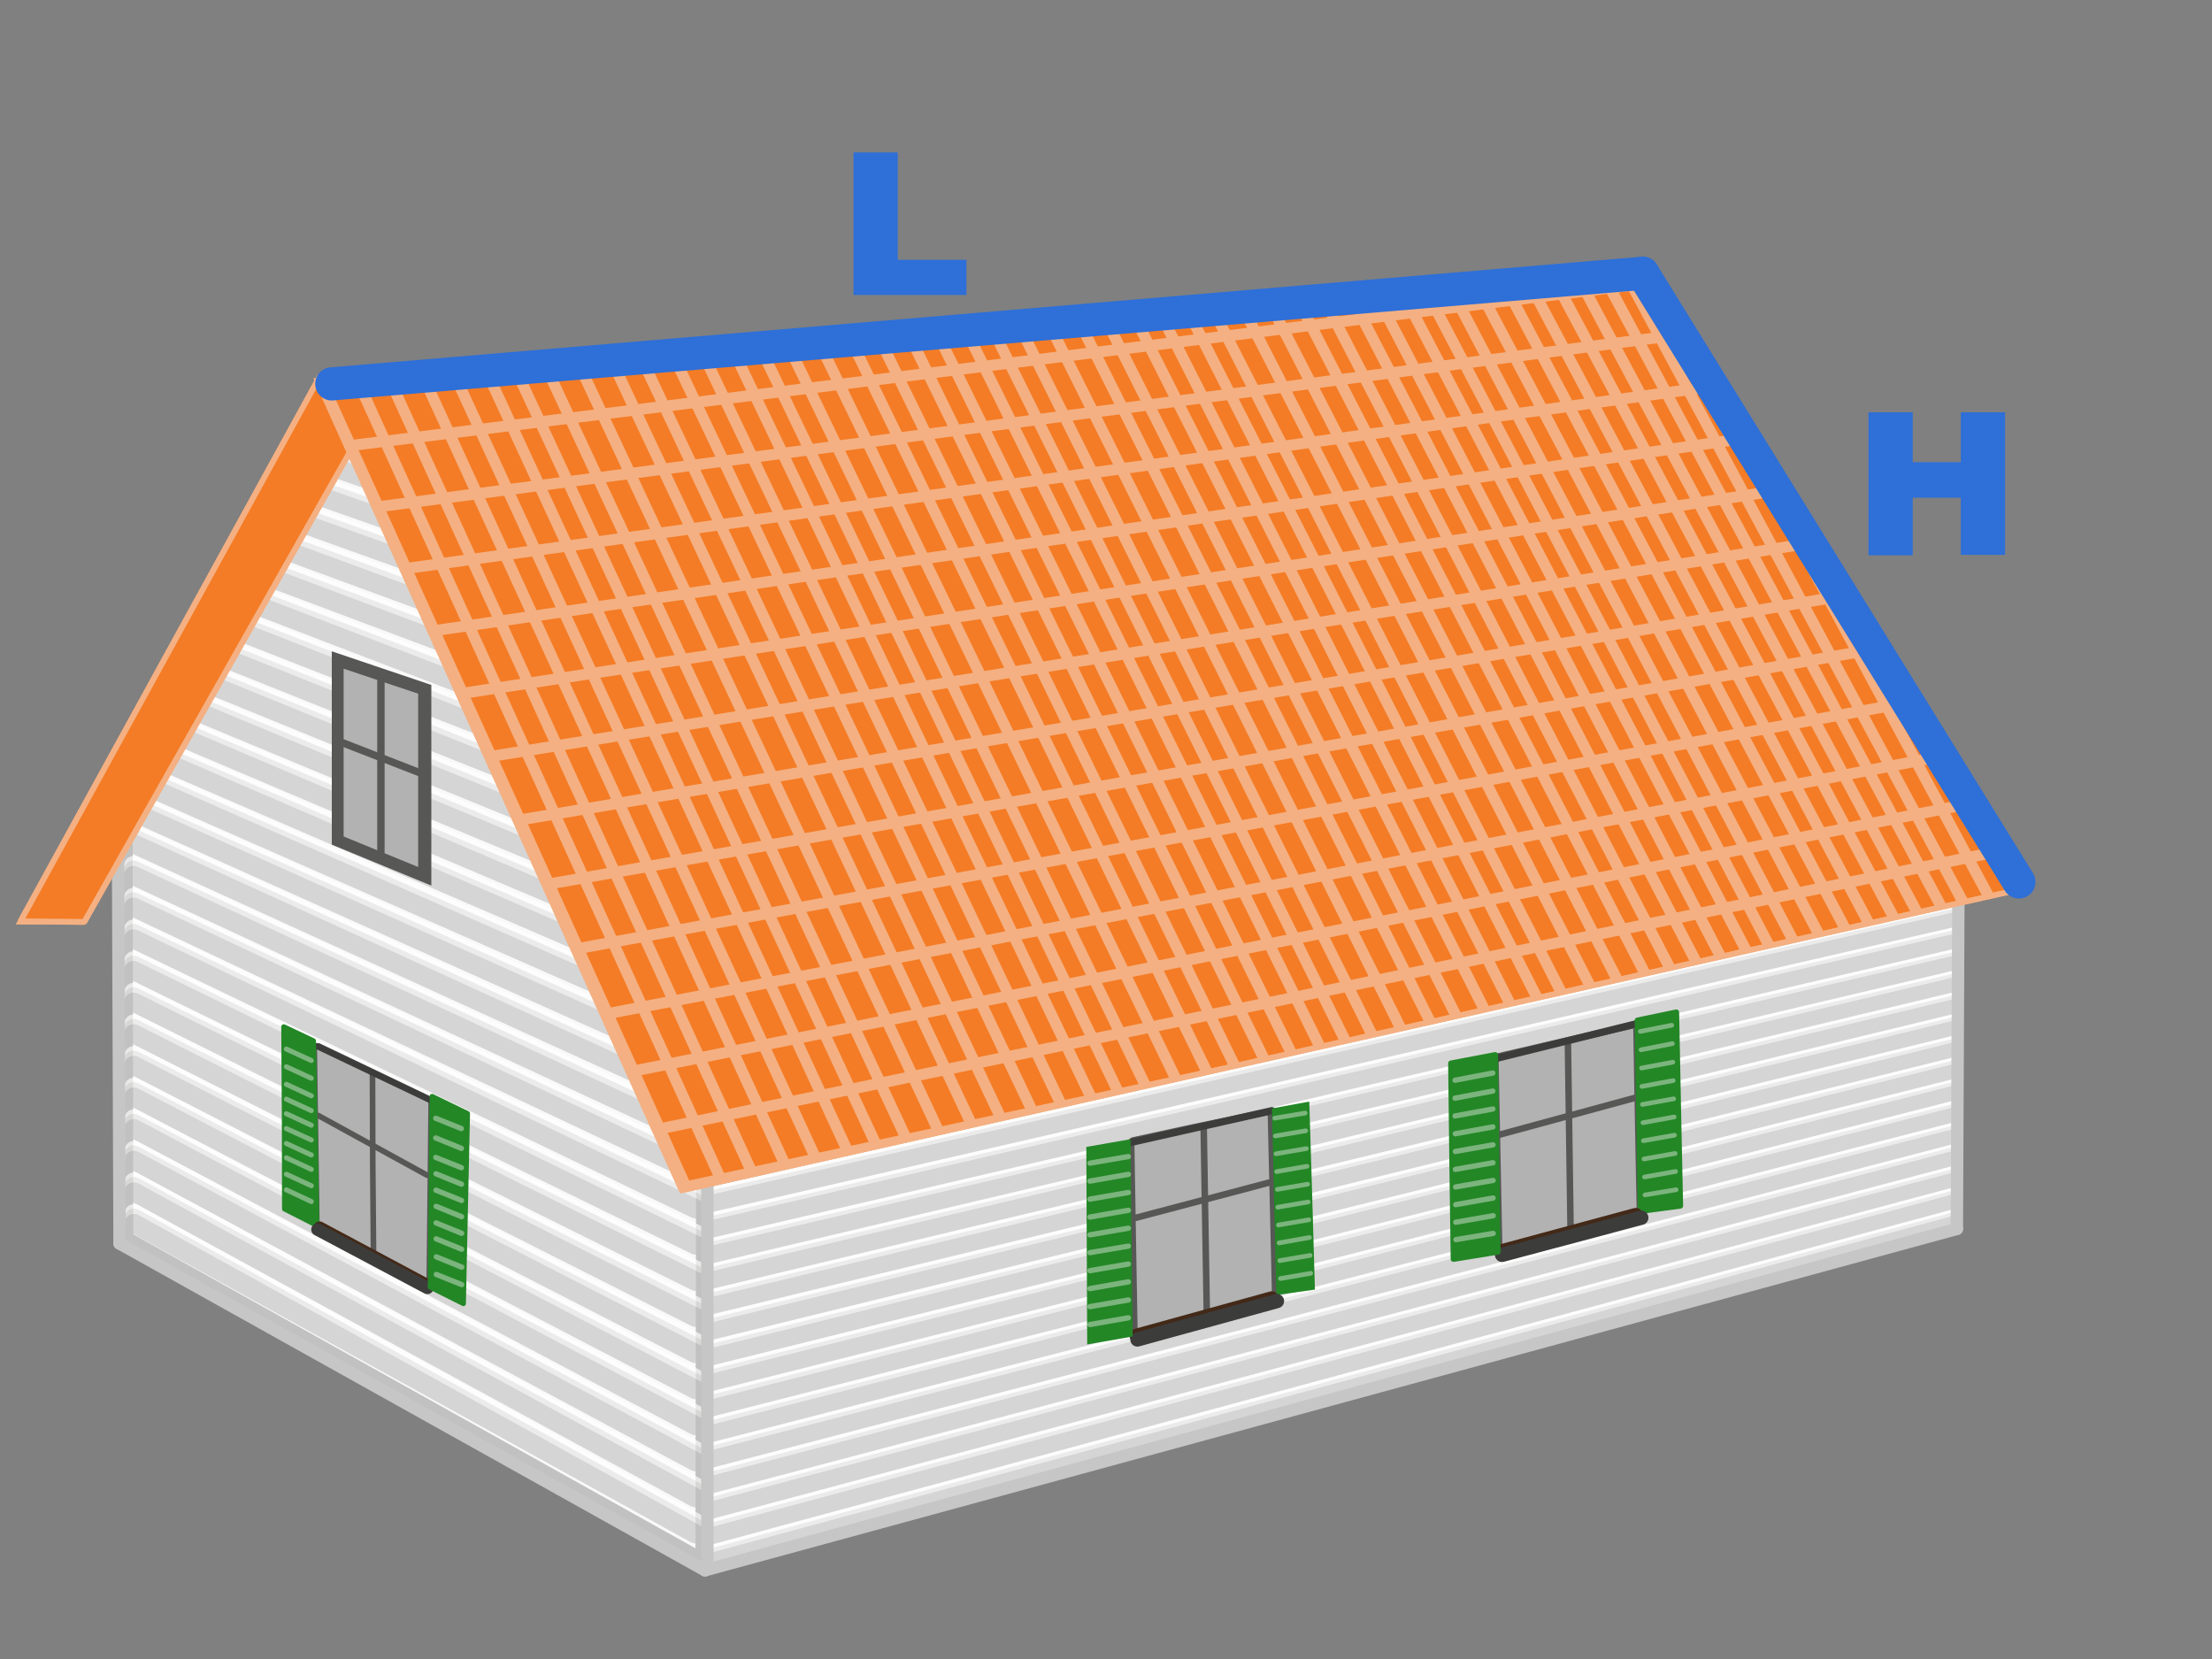 <svg id="Слой_1" data-name="Слой 1" xmlns="http://www.w3.org/2000/svg" xmlns:xlink="http://www.w3.org/1999/xlink" viewBox="0 0 200 150"><rect x="0" y="0" width="200" height="150" fill="#808080" stroke="none"/><defs><style>.cls-1,.cls-10,.cls-13,.cls-14,.cls-15,.cls-16,.cls-19,.cls-20,.cls-22,.cls-23,.cls-25,.cls-26,.cls-27,.cls-28,.cls-30,.cls-31,.cls-33,.cls-37,.cls-38,.cls-39,.cls-40,.cls-8,.cls-9{fill:none;}.cls-2{clip-path:url(#clip-path);}.cls-3{clip-path:url(#clip-path-2);}.cls-4{fill:#fff;}.cls-5{opacity:0.78;}.cls-12,.cls-6{fill:#f7f7f7;}.cls-10,.cls-12,.cls-15,.cls-6{stroke:#afafaf;}.cls-10,.cls-12,.cls-13,.cls-14,.cls-15,.cls-16,.cls-19,.cls-20,.cls-22,.cls-23,.cls-25,.cls-26,.cls-27,.cls-28,.cls-30,.cls-31,.cls-33,.cls-37,.cls-40,.cls-6,.cls-8,.cls-9{stroke-linecap:round;}.cls-10,.cls-12,.cls-13,.cls-14,.cls-15,.cls-19,.cls-20,.cls-21,.cls-22,.cls-23,.cls-24,.cls-25,.cls-26,.cls-27,.cls-28,.cls-29,.cls-30,.cls-31,.cls-32,.cls-33,.cls-39,.cls-40,.cls-6,.cls-8,.cls-9{stroke-linejoin:round;}.cls-10,.cls-6,.cls-8,.cls-9{stroke-width:1.73px;}.cls-7{opacity:0.64;}.cls-13,.cls-8{stroke:#fff;}.cls-14,.cls-9{stroke:#dddddb;}.cls-11{clip-path:url(#clip-path-3);}.cls-12{stroke-width:1.32px;}.cls-13,.cls-14,.cls-15{stroke-width:1.85px;}.cls-16{stroke:#c6c6c6;}.cls-16,.cls-35,.cls-37,.cls-38{stroke-miterlimit:10;}.cls-16,.cls-30,.cls-31{stroke-width:1.12px;}.cls-17{fill:#b2b2b2;}.cls-18{fill:#575756;}.cls-19,.cls-27,.cls-39{stroke:#575756;}.cls-19{stroke-width:0.59px;}.cls-20,.cls-23,.cls-28,.cls-31{stroke:#3c3c3b;}.cls-20{stroke-width:0.65px;}.cls-21,.cls-24,.cls-29,.cls-32,.cls-34{fill:#238726;}.cls-21,.cls-24,.cls-29,.cls-32{stroke:#238726;}.cls-21{stroke-width:0.52px;}.cls-22,.cls-30{stroke:#432918;}.cls-22,.cls-23{stroke-width:1.29px;}.cls-24,.cls-27{stroke-width:0.51px;}.cls-25,.cls-26,.cls-33{stroke:#ededed;opacity:0.44;isolation:isolate;}.cls-25{stroke-width:0.48px;}.cls-26{stroke-width:0.42px;}.cls-28{stroke-width:0.56px;}.cls-29{stroke-width:0.46px;}.cls-32,.cls-33{stroke-width:0.45px;}.cls-35{fill:#f47c26;}.cls-35,.cls-37,.cls-38{stroke:#f4b082;}.cls-35,.cls-38{stroke-width:0.5px;}.cls-36{clip-path:url(#clip-path-4);}.cls-39{stroke-width:0.67px;}.cls-40{stroke:#2e6fd8;stroke-width:3px;}.cls-41{fill:#2e6fd8;}</style><clipPath id="clip-path"><path class="cls-1" d="M63.74,142,10.81,112.4V73.52c0-.69,4.67-9.66,17.35-32.81,1.87-3.64,2.85-4.5,3.37-4.55l1.24-.11.88-.07,30.28-2.54Z"/></clipPath><clipPath id="clip-path-2"><polygon class="cls-1" points="10.65 17.84 63.92 33.45 63.73 142.04 10.8 112.41 10.65 17.84"/></clipPath><clipPath id="clip-path-3"><polygon class="cls-1" points="176.94 111.11 63.73 142.04 63.95 106.03 177.06 80.98 176.94 111.11"/></clipPath><clipPath id="clip-path-4"><polygon class="cls-1" points="183.29 80.27 61.64 107.62 28.7 34.42 148.53 24.71 183.29 80.27"/></clipPath></defs><g id="Слой_1-2" data-name="Слой 1-2"><g id="двухскатная"><g id="односкатная"><g id="стены"><g class="cls-2"><g id="стена_больш" data-name="стена больш"><g class="cls-3"><rect class="cls-4" x="5.45" y="33.44" width="58.39" height="112.17"/></g><g class="cls-5"><polygon class="cls-6" points="11.04 17.95 63.93 33.44 63.74 141.46 11.19 112.11 11.04 17.95"/><g class="cls-7"><line class="cls-8" x1="11.98" y1="20.74" x2="63.04" y2="36.05"/><line class="cls-9" x1="11.98" y1="21.14" x2="63.04" y2="36.52"/><line class="cls-10" x1="11.98" y1="21.63" x2="63.04" y2="37.07"/><line class="cls-8" x1="11.99" y1="23.62" x2="63.03" y2="39.35"/><line class="cls-9" x1="11.99" y1="24.03" x2="63.03" y2="39.81"/><line class="cls-10" x1="11.99" y1="24.51" x2="63.03" y2="40.37"/><line class="cls-8" x1="11.99" y1="26.51" x2="63.03" y2="42.65"/><line class="cls-9" x1="11.99" y1="26.91" x2="63.03" y2="43.11"/><line class="cls-10" x1="11.99" y1="27.4" x2="63.03" y2="43.66"/><line class="cls-8" x1="12" y1="29.39" x2="63.02" y2="45.94"/><line class="cls-9" x1="12" y1="29.8" x2="63.02" y2="46.4"/><line class="cls-10" x1="12" y1="30.28" x2="63.02" y2="46.96"/><line class="cls-8" x1="12" y1="32.28" x2="63.02" y2="49.24"/><line class="cls-9" x1="12" y1="32.68" x2="63.02" y2="49.7"/><line class="cls-10" x1="12" y1="33.16" x2="63.02" y2="50.25"/><line class="cls-8" x1="12" y1="35.16" x2="63.01" y2="52.53"/><line class="cls-9" x1="12.01" y1="35.56" x2="63.01" y2="52.99"/><line class="cls-10" x1="12.01" y1="36.05" x2="63.01" y2="53.54"/><line class="cls-8" x1="12.01" y1="38.04" x2="63.01" y2="55.83"/><line class="cls-9" x1="12.01" y1="38.44" x2="63.01" y2="56.28"/><line class="cls-10" x1="12.01" y1="38.93" x2="63" y2="56.84"/><line class="cls-8" x1="12.01" y1="40.92" x2="63" y2="59.12"/><line class="cls-9" x1="12.01" y1="41.32" x2="63" y2="59.57"/><line class="cls-10" x1="12.01" y1="41.81" x2="63" y2="60.13"/><line class="cls-8" x1="12.02" y1="43.8" x2="63" y2="62.4"/><line class="cls-9" x1="12.02" y1="44.2" x2="62.99" y2="62.86"/><line class="cls-10" x1="12.02" y1="44.69" x2="62.99" y2="63.42"/><line class="cls-8" x1="12.02" y1="46.68" x2="62.99" y2="65.69"/><line class="cls-9" x1="12.02" y1="47.08" x2="62.99" y2="66.15"/><line class="cls-10" x1="12.02" y1="47.57" x2="62.99" y2="66.7"/><line class="cls-8" x1="12.03" y1="49.56" x2="62.98" y2="68.98"/><line class="cls-9" x1="12.03" y1="49.96" x2="62.98" y2="69.44"/><line class="cls-10" x1="12.03" y1="50.44" x2="62.98" y2="69.99"/><line class="cls-8" x1="12.03" y1="52.43" x2="62.98" y2="72.26"/><line class="cls-9" x1="12.03" y1="52.83" x2="62.98" y2="72.72"/><line class="cls-10" x1="12.03" y1="53.32" x2="62.98" y2="73.27"/><line class="cls-8" x1="12.03" y1="55.31" x2="62.97" y2="75.54"/><line class="cls-9" x1="12.04" y1="55.71" x2="62.97" y2="76"/><line class="cls-10" x1="12.04" y1="56.19" x2="62.97" y2="76.56"/><line class="cls-8" x1="12.04" y1="58.18" x2="62.97" y2="78.83"/><line class="cls-9" x1="12.04" y1="58.58" x2="62.97" y2="79.28"/><line class="cls-10" x1="12.04" y1="59.07" x2="62.97" y2="79.84"/><line class="cls-8" x1="12.04" y1="61.05" x2="62.96" y2="82.11"/><line class="cls-9" x1="12.04" y1="61.46" x2="62.96" y2="82.57"/><line class="cls-10" x1="12.04" y1="61.94" x2="62.96" y2="83.12"/><line class="cls-8" x1="12.05" y1="63.93" x2="62.96" y2="85.39"/><line class="cls-9" x1="12.05" y1="64.33" x2="62.96" y2="85.84"/><line class="cls-10" x1="12.05" y1="64.81" x2="62.95" y2="86.4"/><line class="cls-8" x1="12.05" y1="66.8" x2="62.95" y2="88.67"/><line class="cls-9" x1="12.05" y1="67.2" x2="62.95" y2="89.12"/><line class="cls-10" x1="12.05" y1="67.68" x2="62.95" y2="89.67"/><line class="cls-8" x1="12.06" y1="69.67" x2="62.94" y2="91.94"/><line class="cls-9" x1="12.06" y1="70.07" x2="62.94" y2="92.4"/><line class="cls-10" x1="12.06" y1="70.55" x2="62.94" y2="92.95"/><line class="cls-8" x1="12.06" y1="72.54" x2="62.94" y2="95.22"/><line class="cls-9" x1="12.06" y1="72.94" x2="62.94" y2="95.68"/><line class="cls-10" x1="12.06" y1="73.42" x2="62.94" y2="96.23"/><line class="cls-8" x1="12.07" y1="75.41" x2="62.93" y2="98.49"/><line class="cls-9" x1="12.07" y1="75.81" x2="62.93" y2="98.95"/><line class="cls-10" x1="12.07" y1="76.29" x2="62.93" y2="99.5"/><line class="cls-8" x1="12.07" y1="78.27" x2="62.93" y2="101.76"/><line class="cls-9" x1="12.07" y1="78.67" x2="62.93" y2="102.22"/><line class="cls-10" x1="12.07" y1="79.16" x2="62.93" y2="102.77"/><line class="cls-8" x1="12.07" y1="81.14" x2="62.92" y2="105.03"/><line class="cls-9" x1="12.07" y1="81.54" x2="62.92" y2="105.49"/><line class="cls-10" x1="12.08" y1="82.02" x2="62.92" y2="106.04"/><line class="cls-8" x1="12.08" y1="84" x2="62.92" y2="108.3"/><line class="cls-9" x1="12.08" y1="84.4" x2="62.92" y2="108.76"/><line class="cls-10" x1="12.08" y1="84.89" x2="62.92" y2="109.31"/><line class="cls-8" x1="12.08" y1="86.87" x2="62.91" y2="111.57"/><line class="cls-9" x1="12.08" y1="87.27" x2="62.91" y2="112.03"/><line class="cls-10" x1="12.08" y1="87.75" x2="62.91" y2="112.58"/><line class="cls-8" x1="12.09" y1="89.73" x2="62.91" y2="114.84"/><line class="cls-9" x1="12.09" y1="90.13" x2="62.91" y2="115.3"/><line class="cls-10" x1="12.09" y1="90.61" x2="62.9" y2="115.85"/><line class="cls-8" x1="12.09" y1="92.59" x2="62.9" y2="118.11"/><line class="cls-9" x1="12.09" y1="92.99" x2="62.9" y2="118.56"/><line class="cls-10" x1="12.09" y1="93.47" x2="62.9" y2="119.11"/><line class="cls-8" x1="12.1" y1="95.45" x2="62.9" y2="121.37"/><line class="cls-9" x1="12.1" y1="95.85" x2="62.89" y2="121.83"/><line class="cls-10" x1="12.1" y1="96.33" x2="62.89" y2="122.38"/><line class="cls-8" x1="12.1" y1="98.31" x2="62.89" y2="124.64"/><line class="cls-9" x1="12.1" y1="98.71" x2="62.89" y2="125.09"/><line class="cls-10" x1="12.1" y1="99.19" x2="62.89" y2="125.64"/><line class="cls-8" x1="12.1" y1="101.17" x2="62.88" y2="127.9"/><line class="cls-9" x1="12.1" y1="101.57" x2="62.88" y2="128.35"/><line class="cls-10" x1="12.11" y1="102.05" x2="62.88" y2="128.9"/><line class="cls-8" x1="12.11" y1="104.03" x2="62.88" y2="131.16"/><line class="cls-9" x1="12.11" y1="104.43" x2="62.88" y2="131.61"/><line class="cls-10" x1="12.11" y1="104.91" x2="62.88" y2="132.16"/><line class="cls-8" x1="12.11" y1="106.88" x2="62.87" y2="134.42"/><line class="cls-9" x1="12.11" y1="107.28" x2="62.87" y2="134.87"/><line class="cls-10" x1="12.11" y1="107.77" x2="62.87" y2="135.42"/><line class="cls-8" x1="12.12" y1="109.74" x2="62.87" y2="137.67"/><line class="cls-9" x1="12.12" y1="110.14" x2="62.87" y2="138.13"/><line class="cls-10" x1="12.12" y1="110.62" x2="62.87" y2="138.68"/></g></g></g></g><g id="стена_мал" data-name="стена мал"><g class="cls-11"><path class="cls-4" d="M63.74,142l113.2-30.94q-.08-16.45-.13-32.93L64,106Z"/><g class="cls-5"><polygon class="cls-12" points="59.8 144.16 180.88 111.08 181 78.86 60.03 105.66 59.8 144.16"/><g class="cls-7"><line class="cls-13" x1="63.53" y1="106.11" x2="179.12" y2="80.32"/><line class="cls-14" x1="63.53" y1="106.43" x2="179.12" y2="80.6"/><line class="cls-15" x1="63.53" y1="106.82" x2="179.12" y2="80.91"/><line class="cls-13" x1="63.52" y1="108.42" x2="179.11" y2="82.27"/><line class="cls-14" x1="63.51" y1="108.76" x2="179.11" y2="82.54"/><line class="cls-15" x1="63.51" y1="109.14" x2="179.11" y2="82.88"/><line class="cls-13" x1="63.5" y1="110.74" x2="179.11" y2="84.22"/><line class="cls-14" x1="63.5" y1="111.07" x2="179.09" y2="84.49"/><line class="cls-15" x1="63.5" y1="111.45" x2="179.09" y2="84.82"/><line class="cls-13" x1="63.49" y1="113.07" x2="179.09" y2="86.18"/><line class="cls-14" x1="63.49" y1="113.39" x2="179.09" y2="86.46"/><line class="cls-15" x1="63.48" y1="113.77" x2="179.08" y2="86.79"/><line class="cls-13" x1="63.47" y1="115.39" x2="179.08" y2="88.13"/><line class="cls-14" x1="63.47" y1="115.7" x2="179.08" y2="88.4"/><line class="cls-15" x1="63.47" y1="116.1" x2="179.08" y2="88.74"/><line class="cls-13" x1="63.46" y1="117.7" x2="179.08" y2="90.08"/><line class="cls-14" x1="63.46" y1="118.02" x2="179.08" y2="90.36"/><line class="cls-15" x1="63.46" y1="118.42" x2="179.08" y2="90.7"/><line class="cls-13" x1="63.45" y1="120.01" x2="179.07" y2="92.04"/><line class="cls-14" x1="63.44" y1="120.35" x2="179.07" y2="92.32"/><line class="cls-15" x1="63.44" y1="120.73" x2="179.07" y2="92.64"/><line class="cls-13" x1="63.43" y1="122.33" x2="179.06" y2="93.99"/><line class="cls-14" x1="63.43" y1="122.67" x2="179.06" y2="94.27"/><line class="cls-15" x1="63.43" y1="123.05" x2="179.06" y2="94.6"/><line class="cls-13" x1="63.42" y1="124.65" x2="179.05" y2="95.95"/><line class="cls-14" x1="63.42" y1="124.98" x2="179.05" y2="96.23"/><line class="cls-15" x1="63.4" y1="125.38" x2="179.05" y2="96.55"/><line class="cls-13" x1="63.4" y1="126.98" x2="179.05" y2="97.9"/><line class="cls-14" x1="63.4" y1="127.29" x2="179.03" y2="98.18"/><line class="cls-15" x1="63.4" y1="127.7" x2="179.03" y2="98.51"/><line class="cls-13" x1="63.39" y1="129.29" x2="179.03" y2="99.86"/><line class="cls-14" x1="63.39" y1="129.61" x2="179.03" y2="100.14"/><line class="cls-15" x1="63.39" y1="130.01" x2="179.03" y2="100.46"/><line class="cls-13" x1="63.37" y1="131.61" x2="179.02" y2="101.82"/><line class="cls-14" x1="63.37" y1="131.93" x2="179.02" y2="102.1"/><line class="cls-15" x1="63.37" y1="132.32" x2="179.02" y2="102.42"/><line class="cls-13" x1="63.36" y1="133.93" x2="179.01" y2="103.77"/><line class="cls-14" x1="63.36" y1="134.26" x2="179.01" y2="104.04"/><line class="cls-15" x1="63.36" y1="134.64" x2="179.01" y2="104.38"/><line class="cls-13" x1="63.34" y1="136.26" x2="179.01" y2="105.73"/><line class="cls-14" x1="63.34" y1="136.57" x2="179.01" y2="106.01"/><line class="cls-15" x1="63.34" y1="136.96" x2="179.01" y2="106.33"/><line class="cls-13" x1="63.33" y1="138.57" x2="179" y2="107.68"/><line class="cls-14" x1="63.33" y1="138.89" x2="179" y2="107.95"/><line class="cls-15" x1="63.33" y1="139.29" x2="179" y2="108.29"/><line class="cls-13" x1="63.31" y1="140.89" x2="179" y2="109.64"/><line class="cls-14" x1="63.31" y1="141.21" x2="178.99" y2="109.92"/><line class="cls-15" x1="63.31" y1="141.61" x2="178.99" y2="110.24"/></g></g></g></g><line class="cls-16" x1="63.96" y1="106.04" x2="63.96" y2="141.32"/><line class="cls-16" x1="10.65" y1="71.02" x2="10.81" y2="112.43"/><line class="cls-16" x1="177.07" y1="80.99" x2="176.93" y2="111.11"/><line class="cls-16" x1="63.74" y1="141.98" x2="10.81" y2="112.43"/><line class="cls-16" x1="176.94" y1="111.11" x2="63.74" y2="141.98"/></g></g><g id="окно2"><path class="cls-17" d="M135.86,113a.28.28,0,0,1-.18-.06.27.27,0,0,1-.12-.23l-.33-16.87a.3.3,0,0,1,.23-.3l12.14-2.82h.06a.4.4,0,0,1,.18.07A.31.31,0,0,1,148,93l.31,16.42a.31.31,0,0,1-.23.29L135.91,113Z"/><path class="cls-18" d="M147.67,93q.14,8.31.31,16.43l-12.14,3.26q-.17-8.35-.34-16.87L147.64,93m0-.58h-.15l-12.14,2.82a.55.55,0,0,0-.45.58l.2,10.51.13,6.39a.58.58,0,0,0,.59.57H136l6.75-1.83,5.36-1.45a.58.58,0,0,0,.43-.57l-.15-8.33-.14-8.1a.6.6,0,0,0-.58-.57h0Z"/><line class="cls-19" x1="141.76" y1="94.07" x2="142" y2="110.88"/><path class="cls-19" d="M147.76,99.28l-12.13,3.3"/><path class="cls-20" d="M148,92.55l-12.87,3.19"/><path class="cls-21" d="M148.34,109.5l3.58-.48c-.13-5.78-.24-11.61-.36-17.49l-3.5.73Z"/><line class="cls-22" x1="147.9" y1="109.86" x2="135.75" y2="113.14"/><line class="cls-23" x1="148.4" y1="110.1" x2="135.81" y2="113.46"/><path class="cls-24" d="M131.42,113.84l4-.65-.23-17.81-4,.76C131.26,102.11,131.33,108,131.42,113.84Z"/><line class="cls-25" x1="131.56" y1="97.67" x2="134.97" y2="97.02"/><line class="cls-25" x1="131.56" y1="99.29" x2="134.97" y2="98.65"/><line class="cls-25" x1="131.56" y1="100.9" x2="134.98" y2="100.27"/><line class="cls-25" x1="131.58" y1="102.51" x2="134.98" y2="101.89"/><line class="cls-25" x1="131.59" y1="104.11" x2="134.99" y2="103.51"/><line class="cls-25" x1="131.59" y1="105.73" x2="134.99" y2="105.13"/><line class="cls-25" x1="131.61" y1="107.32" x2="135" y2="106.73"/><line class="cls-25" x1="131.62" y1="108.92" x2="135" y2="108.32"/><line class="cls-25" x1="131.62" y1="110.51" x2="135.01" y2="109.92"/><line class="cls-25" x1="131.64" y1="112.08" x2="135.01" y2="111.52"/><line class="cls-26" x1="148.31" y1="93.26" x2="151.15" y2="92.7"/><line class="cls-26" x1="148.37" y1="94.92" x2="151.21" y2="94.36"/><line class="cls-26" x1="148.42" y1="96.57" x2="151.25" y2="96.04"/><line class="cls-26" x1="148.45" y1="98.23" x2="151.28" y2="97.7"/><line class="cls-26" x1="148.5" y1="99.86" x2="151.33" y2="99.35"/><line class="cls-26" x1="148.55" y1="101.51" x2="151.37" y2="100.99"/><line class="cls-26" x1="148.59" y1="103.14" x2="151.4" y2="102.64"/><line class="cls-26" x1="148.64" y1="104.79" x2="151.46" y2="104.29"/><line class="cls-26" x1="148.69" y1="106.42" x2="151.5" y2="105.92"/><line class="cls-26" x1="148.73" y1="108.04" x2="151.55" y2="107.57"/></g><g id="окно1"><path class="cls-17" d="M38.56,116a.13.13,0,0,1-.12,0l-9.66-5.24a.25.25,0,0,1-.13-.22L28.41,94.9a.25.25,0,0,1,.12-.22.33.33,0,0,1,.14,0h.11l10.06,4.8a.29.29,0,0,1,.14.24l-.17,16.08a.25.25,0,0,1-.12.22Z"/><path class="cls-18" d="M28.67,94.82l10.06,4.81-.17,16.08-9.66-5.24-.23-15.64m0-.51a.49.49,0,0,0-.51.47h0l.11,7.76.12,7.87a.51.51,0,0,0,.26.45l2.73,1.49,6.94,3.75a.4.4,0,0,0,.24,0,.37.37,0,0,0,.25-.07.48.48,0,0,0,.26-.43l.08-8,.08-8a.49.49,0,0,0-.29-.47l-5-2.4-5-2.39A.62.62,0,0,0,28.67,94.32Z"/><path class="cls-27" d="M33.68,97.15q0,8,.09,16"/><line class="cls-27" x1="28.78" y1="100.86" x2="38.62" y2="106.26"/><path class="cls-28" d="M28.68,94.59l10.49,5"/><path class="cls-29" d="M28.65,110.79l-2.92-1.48q0-8.22-.07-16.47l2.68,1.27Q28.49,102.45,28.65,110.79Z"/><path class="cls-30" d="M28.9,111l9.75,5.21"/><path class="cls-31" d="M28.7,111.17l9.94,5.28"/><path class="cls-32" d="M41.9,117.87l-3-1.5.17-17.24,3.2,1.55Z"/><line class="cls-33" x1="25.89" y1="94.85" x2="28.15" y2="95.89"/><line class="cls-33" x1="25.89" y1="96.45" x2="28.15" y2="97.49"/><line class="cls-33" x1="25.89" y1="98.04" x2="28.15" y2="99.08"/><line class="cls-33" x1="25.89" y1="99.38" x2="28.15" y2="100.42"/><line class="cls-33" x1="25.89" y1="100.7" x2="28.15" y2="101.74"/><line class="cls-33" x1="25.89" y1="102.04" x2="28.15" y2="103.07"/><line class="cls-33" x1="25.89" y1="103.39" x2="28.15" y2="104.43"/><line class="cls-33" x1="25.89" y1="104.68" x2="28.15" y2="105.73"/><line class="cls-33" x1="25.89" y1="106.17" x2="28.15" y2="107.21"/><line class="cls-33" x1="25.89" y1="107.58" x2="28.15" y2="108.64"/><line class="cls-25" x1="39.4" y1="101.11" x2="41.71" y2="102.04"/><line class="cls-25" x1="39.4" y1="102.89" x2="41.72" y2="103.83"/><line class="cls-25" x1="39.4" y1="104.65" x2="41.72" y2="105.58"/><line class="cls-25" x1="39.42" y1="106.13" x2="41.73" y2="107.07"/><line class="cls-25" x1="39.42" y1="107.61" x2="41.73" y2="108.54"/><line class="cls-25" x1="39.43" y1="109.07" x2="41.74" y2="110.01"/><line class="cls-25" x1="39.43" y1="110.57" x2="41.74" y2="111.51"/><line class="cls-25" x1="39.44" y1="112.01" x2="41.74" y2="112.95"/><line class="cls-25" x1="39.45" y1="113.64" x2="41.75" y2="114.57"/><line class="cls-25" x1="39.45" y1="115.23" x2="41.75" y2="116.15"/></g><g id="окно2-2"><path class="cls-17" d="M102.88,120.63a.22.22,0,0,1-.17-.07.24.24,0,0,1-.12-.22l-.3-17a.3.3,0,0,1,.24-.29l12-2.52h.06a.32.32,0,0,1,.19.07.36.36,0,0,1,.11.21l.41,16.11a.28.28,0,0,1-.22.3L103,120.6Z"/><path class="cls-18" d="M114.62,100.85,115,117l-12.14,3.36q-.15-8.44-.29-17l12-2.51m0-.58h-.12l-6.8,1.41-5.2,1.13a.57.57,0,0,0-.47.58l.14,8.33.16,8.63a.52.52,0,0,0,.24.47.48.48,0,0,0,.34.11H103l12.14-3.36a.6.6,0,0,0,.43-.58v-.39l-.41-15.72a.6.6,0,0,0-.23-.45.53.53,0,0,0-.36-.13Z"/><line class="cls-19" x1="108.83" y1="101.79" x2="109.11" y2="118.45"/><path class="cls-19" d="M114.73,106.93l-12,3.17"/><path class="cls-20" d="M115,100.42l-12.75,2.88"/><path class="cls-34" d="M115.4,117.09l3.49-.49q-.24-8.52-.51-17l-3.38.62Z"/><line class="cls-22" x1="114.98" y1="117.4" x2="102.78" y2="120.77"/><line class="cls-23" x1="115.46" y1="117.64" x2="102.84" y2="121.11"/><path class="cls-34" d="M98.3,121.56l4.11-.72L102.22,103l-4,.7Q98.25,112.6,98.3,121.56Z"/><line class="cls-25" x1="98.55" y1="105.17" x2="102.02" y2="104.57"/><line class="cls-25" x1="98.55" y1="106.79" x2="102.02" y2="106.18"/><line class="cls-25" x1="98.55" y1="108.42" x2="102.02" y2="107.82"/><line class="cls-25" x1="98.55" y1="110.04" x2="102.02" y2="109.43"/><line class="cls-25" x1="98.55" y1="111.65" x2="102.02" y2="111.05"/><line class="cls-25" x1="98.55" y1="113.26" x2="102.02" y2="112.67"/><line class="cls-25" x1="98.55" y1="114.89" x2="102.02" y2="114.29"/><line class="cls-25" x1="98.55" y1="116.51" x2="102.02" y2="115.9"/><line class="cls-25" x1="98.55" y1="118.14" x2="102.02" y2="117.54"/><line class="cls-25" x1="98.55" y1="119.76" x2="102.02" y2="119.15"/><line class="cls-26" x1="115.26" y1="101.1" x2="118.01" y2="100.64"/><line class="cls-26" x1="115.31" y1="102.71" x2="118.06" y2="102.24"/><line class="cls-26" x1="115.37" y1="104.32" x2="118.12" y2="103.85"/><line class="cls-26" x1="115.43" y1="105.93" x2="118.18" y2="105.45"/><line class="cls-26" x1="115.49" y1="107.54" x2="118.23" y2="107.07"/><line class="cls-26" x1="115.53" y1="109.15" x2="118.28" y2="108.68"/><line class="cls-26" x1="115.59" y1="110.76" x2="118.34" y2="110.29"/><line class="cls-26" x1="115.65" y1="112.38" x2="118.4" y2="111.89"/><line class="cls-26" x1="115.71" y1="113.98" x2="118.46" y2="113.51"/><line class="cls-26" x1="115.77" y1="115.6" x2="118.51" y2="115.13"/></g><g id="крыша"><path class="cls-35" d="M1.84,83.34H7.62l24-42.44L28.7,34.42Z"/><path class="cls-35" d="M183.29,80.27,61.64,107.62,28.7,34.42l119.83-9.71Z"/><g class="cls-36"><line class="cls-37" x1="-44.33" y1="1.51" x2="193.34" y2="-15.46"/><line class="cls-37" x1="-42.02" y1="7.09" x2="195.72" y2="-11.4"/><line class="cls-37" x1="-39.71" y1="12.71" x2="198.09" y2="-7.33"/><line class="cls-37" x1="-37.37" y1="18.39" x2="200.5" y2="-3.22"/><line class="cls-37" x1="-35.01" y1="24.1" x2="202.9" y2="0.9"/><line class="cls-37" x1="-32.63" y1="29.87" x2="205.32" y2="5.05"/><line class="cls-37" x1="-30.24" y1="35.67" x2="207.77" y2="9.23"/><line class="cls-37" x1="-27.83" y1="41.53" x2="210.22" y2="13.44"/><line class="cls-37" x1="-25.4" y1="47.43" x2="212.69" y2="17.64"/><line class="cls-37" x1="-22.94" y1="53.38" x2="215.18" y2="21.89"/><line class="cls-37" x1="-20.48" y1="59.38" x2="217.66" y2="26.17"/><line class="cls-37" x1="-17.98" y1="65.43" x2="220.18" y2="30.46"/><line class="cls-37" x1="-15.49" y1="71.53" x2="222.71" y2="34.79"/><line class="cls-37" x1="-12.94" y1="77.66" x2="225.24" y2="39.14"/><line class="cls-37" x1="-10.39" y1="83.86" x2="227.8" y2="43.51"/><line class="cls-37" x1="-7.6" y1="90.07" x2="230.35" y2="47.91"/><line class="cls-37" x1="-5.03" y1="96.37" x2="232.94" y2="52.33"/><line class="cls-37" x1="-2.41" y1="102.72" x2="235.54" y2="56.8"/><line class="cls-37" x1="-0.09" y1="108.32" x2="237.83" y2="60.71"/><line class="cls-37" x1="2.24" y1="113.97" x2="240.13" y2="64.65"/><line class="cls-37" x1="4.57" y1="119.63" x2="242.45" y2="68.6"/><line class="cls-37" x1="6.92" y1="125.37" x2="244.78" y2="72.58"/><line class="cls-37" x1="9.3" y1="131.13" x2="247.12" y2="76.59"/><line class="cls-37" x1="11.69" y1="136.95" x2="249.46" y2="80.61"/><line class="cls-37" x1="13.89" y1="142.85" x2="251.83" y2="84.66"/><line class="cls-37" x1="16.33" y1="148.75" x2="254.2" y2="88.73"/><line class="cls-37" x1="18.76" y1="154.68" x2="256.59" y2="92.82"/><line class="cls-37" x1="18.76" y1="154.68" x2="-44.33" y2="1.51"/><line class="cls-37" x1="22.33" y1="153.75" x2="-40.86" y2="1.25"/><line class="cls-37" x1="25.86" y1="152.82" x2="-37.41" y2="1"/><line class="cls-37" x1="29.47" y1="151.89" x2="-33.92" y2="0.76"/><line class="cls-37" x1="32.66" y1="151.06" x2="-30.79" y2="0.52"/><line class="cls-37" x1="36.09" y1="150.17" x2="-27.46" y2="0.29"/><line class="cls-37" x1="39.24" y1="149.37" x2="-24.39" y2="0.08"/><line class="cls-37" x1="42.53" y1="148.49" x2="-21.18" y2="-0.16"/><line class="cls-37" x1="45.46" y1="147.74" x2="-18.3" y2="-0.37"/><line class="cls-37" x1="48.52" y1="146.94" x2="-15.3" y2="-0.57"/><line class="cls-37" x1="51.86" y1="146.07" x2="-12.05" y2="-0.81"/><line class="cls-37" x1="55.22" y1="145.19" x2="-8.75" y2="-1.04"/><line class="cls-37" x1="58.23" y1="144.42" x2="-5.81" y2="-1.25"/><line class="cls-37" x1="61.43" y1="143.58" x2="-2.66" y2="-1.46"/><line class="cls-37" x1="64.38" y1="142.81" x2="0.24" y2="-1.67"/><line class="cls-37" x1="67.47" y1="142" x2="3.28" y2="-1.91"/><line class="cls-37" x1="70.23" y1="141.3" x2="5.99" y2="-2.09"/><line class="cls-37" x1="73.52" y1="140.44" x2="9.22" y2="-2.32"/><line class="cls-37" x1="76.65" y1="139.62" x2="12.3" y2="-2.55"/><line class="cls-37" x1="79.81" y1="138.81" x2="15.42" y2="-2.76"/><line class="cls-37" x1="82.63" y1="138.06" x2="18.2" y2="-2.96"/><line class="cls-37" x1="85.66" y1="137.28" x2="21.18" y2="-3.17"/><line class="cls-37" x1="88.43" y1="136.56" x2="23.92" y2="-3.37"/><line class="cls-37" x1="91.33" y1="135.81" x2="26.79" y2="-3.57"/><line class="cls-37" x1="93.92" y1="135.14" x2="29.35" y2="-3.76"/><line class="cls-37" x1="96.63" y1="134.42" x2="32.04" y2="-3.95"/><line class="cls-37" x1="99.58" y1="133.65" x2="34.94" y2="-4.16"/><line class="cls-37" x1="102.55" y1="132.88" x2="37.9" y2="-4.37"/><line class="cls-37" x1="105.21" y1="132.2" x2="40.53" y2="-4.55"/><line class="cls-37" x1="108.06" y1="131.45" x2="43.36" y2="-4.76"/><line class="cls-37" x1="110.68" y1="130.77" x2="45.95" y2="-4.95"/><line class="cls-37" x1="113.42" y1="130.06" x2="48.67" y2="-5.13"/><line class="cls-37" x1="115.86" y1="129.43" x2="51.09" y2="-5.31"/><line class="cls-37" x1="118.34" y1="128.78" x2="53.56" y2="-5.48"/><line class="cls-37" x1="121.1" y1="128.07" x2="56.31" y2="-5.68"/><line class="cls-37" x1="123.92" y1="127.33" x2="59.12" y2="-5.88"/><line class="cls-37" x1="126.43" y1="126.67" x2="61.61" y2="-6.06"/><line class="cls-37" x1="129.11" y1="125.98" x2="64.29" y2="-6.25"/><line class="cls-37" x1="131.58" y1="125.33" x2="66.76" y2="-6.41"/><line class="cls-37" x1="134.17" y1="124.67" x2="69.34" y2="-6.61"/><line class="cls-37" x1="136.48" y1="124.05" x2="71.64" y2="-6.78"/><line class="cls-37" x1="138.91" y1="123.43" x2="74.06" y2="-6.94"/><line class="cls-37" x1="141.51" y1="122.75" x2="76.68" y2="-7.13"/><line class="cls-37" x1="144.18" y1="122.05" x2="79.34" y2="-7.31"/><line class="cls-37" x1="146.54" y1="121.44" x2="81.7" y2="-7.48"/><line class="cls-37" x1="149.1" y1="120.77" x2="84.25" y2="-7.68"/><line class="cls-37" x1="151.43" y1="120.18" x2="86.6" y2="-7.83"/><line class="cls-37" x1="153.88" y1="119.54" x2="89.04" y2="-8.02"/><line class="cls-37" x1="156.07" y1="118.96" x2="91.24" y2="-8.18"/><line class="cls-37" x1="158.68" y1="118.28" x2="93.86" y2="-8.37"/><line class="cls-37" x1="161.15" y1="117.64" x2="96.35" y2="-8.54"/><line class="cls-37" x1="163.66" y1="116.99" x2="98.87" y2="-8.72"/><line class="cls-37" x1="165.91" y1="116.39" x2="101.13" y2="-8.87"/><line class="cls-37" x1="168.3" y1="115.78" x2="103.55" y2="-9.06"/><line class="cls-37" x1="170.51" y1="115.21" x2="105.78" y2="-9.21"/><line class="cls-37" x1="172.84" y1="114.59" x2="108.11" y2="-9.38"/><line class="cls-37" x1="174.91" y1="114.07" x2="110.2" y2="-9.53"/><line class="cls-37" x1="177.08" y1="113.5" x2="112.38" y2="-9.68"/><line class="cls-37" x1="179.42" y1="112.89" x2="114.75" y2="-9.85"/><line class="cls-37" x1="181.8" y1="112.27" x2="117.14" y2="-10.01"/><line class="cls-37" x1="183.94" y1="111.72" x2="119.3" y2="-10.18"/><line class="cls-37" x1="186.21" y1="111.13" x2="121.6" y2="-10.34"/><line class="cls-37" x1="188.31" y1="110.57" x2="123.72" y2="-10.49"/><line class="cls-37" x1="190.51" y1="110" x2="125.95" y2="-10.65"/><line class="cls-37" x1="192.47" y1="109.48" x2="127.93" y2="-10.79"/><line class="cls-37" x1="194.8" y1="108.89" x2="130.29" y2="-10.96"/><line class="cls-37" x1="197.01" y1="108.31" x2="132.55" y2="-11.12"/><line class="cls-37" x1="199.29" y1="107.72" x2="134.83" y2="-11.27"/><line class="cls-37" x1="201.3" y1="107.2" x2="136.88" y2="-11.43"/><line class="cls-37" x1="203.47" y1="106.64" x2="139.07" y2="-11.59"/><line class="cls-37" x1="205.46" y1="106.11" x2="141.1" y2="-11.74"/><line class="cls-37" x1="207.54" y1="105.57" x2="143.21" y2="-11.87"/><line class="cls-37" x1="209.41" y1="105.08" x2="145.1" y2="-12.02"/><line class="cls-37" x1="211.36" y1="104.59" x2="147.1" y2="-12.16"/><line class="cls-37" x1="213.48" y1="104.03" x2="149.25" y2="-12.3"/><line class="cls-37" x1="215.63" y1="103.46" x2="151.43" y2="-12.47"/><line class="cls-37" x1="217.55" y1="102.96" x2="153.37" y2="-12.6"/><line class="cls-37" x1="219.6" y1="102.44" x2="155.48" y2="-12.76"/><line class="cls-37" x1="221.5" y1="101.93" x2="157.41" y2="-12.89"/><line class="cls-37" x1="223.47" y1="101.44" x2="159.42" y2="-13.04"/><line class="cls-37" x1="225.25" y1="100.96" x2="161.24" y2="-13.16"/><line class="cls-37" x1="227.37" y1="100.41" x2="163.4" y2="-13.32"/><line class="cls-37" x1="229.38" y1="99.9" x2="165.45" y2="-13.47"/><line class="cls-37" x1="231.43" y1="99.35" x2="167.54" y2="-13.61"/><line class="cls-37" x1="233.25" y1="98.88" x2="169.4" y2="-13.75"/><line class="cls-37" x1="235.21" y1="98.38" x2="171.4" y2="-13.89"/><line class="cls-37" x1="237.01" y1="97.91" x2="173.25" y2="-14.03"/><line class="cls-37" x1="238.9" y1="97.41" x2="175.18" y2="-14.15"/><line class="cls-37" x1="240.58" y1="96.99" x2="176.9" y2="-14.27"/><line class="cls-37" x1="242.35" y1="96.51" x2="178.72" y2="-14.42"/><line class="cls-37" x1="244.28" y1="96.01" x2="180.67" y2="-14.55"/><line class="cls-37" x1="246.22" y1="95.51" x2="182.67" y2="-14.7"/><line class="cls-37" x1="247.96" y1="95.05" x2="184.45" y2="-14.82"/><line class="cls-37" x1="249.81" y1="94.57" x2="186.37" y2="-14.95"/><line class="cls-37" x1="251.55" y1="94.13" x2="188.13" y2="-15.08"/><line class="cls-37" x1="253.34" y1="93.66" x2="189.98" y2="-15.21"/><line class="cls-37" x1="254.95" y1="93.23" x2="191.63" y2="-15.32"/><line class="cls-37" x1="256.59" y1="92.82" x2="193.32" y2="-15.45"/></g><line class="cls-38" x1="31.62" y1="40.9" x2="7.62" y2="83.38"/><path class="cls-35" d="M10.55,78.19q9.89-17.43,19.71-34.87"/><line class="cls-38" x1="28.7" y1="34.43" x2="1.84" y2="83.29"/><line class="cls-38" x1="7.62" y1="83.38" x2="1.84" y2="83.29"/><line class="cls-38" x1="61.64" y1="107.63" x2="28.7" y2="34.43"/><line class="cls-38" x1="183.28" y1="80.27" x2="61.64" y2="107.63"/><line class="cls-38" x1="148.53" y1="24.71" x2="183.28" y2="80.27"/><line class="cls-38" x1="28.7" y1="34.43" x2="148.53" y2="24.71"/></g><g id="окно_чердак" data-name="окно чердак"><polygon class="cls-17" points="30.5 76 30.5 59.69 38.37 62.34 38.37 79.22 30.5 76"/><path class="cls-18" d="M31.07,60.46,35,61.78l2.81.94V78.39l-3.74-1.53-3-1.23V60.46M30,58.89V76.37l9,3.7V61.93Z"/><line class="cls-39" x1="34.44" y1="60.9" x2="34.44" y2="77.52"/><line class="cls-39" x1="30.34" y1="66.91" x2="38.5" y2="70.08"/></g></g></g><line class="cls-40" x1="148.53" y1="24.71" x2="30" y2="34.71"/><line class="cls-40" x1="148.53" y1="24.71" x2="182.54" y2="79.74"/><path class="cls-41" d="M77.17,13.78h4v9.71h6.21v3.18H77.17Z"/><path class="cls-41" d="M168.94,37.28h4v4.51h4.35V37.28h4V50.17h-4V45h-4.35v5.21h-4Z"/></svg>